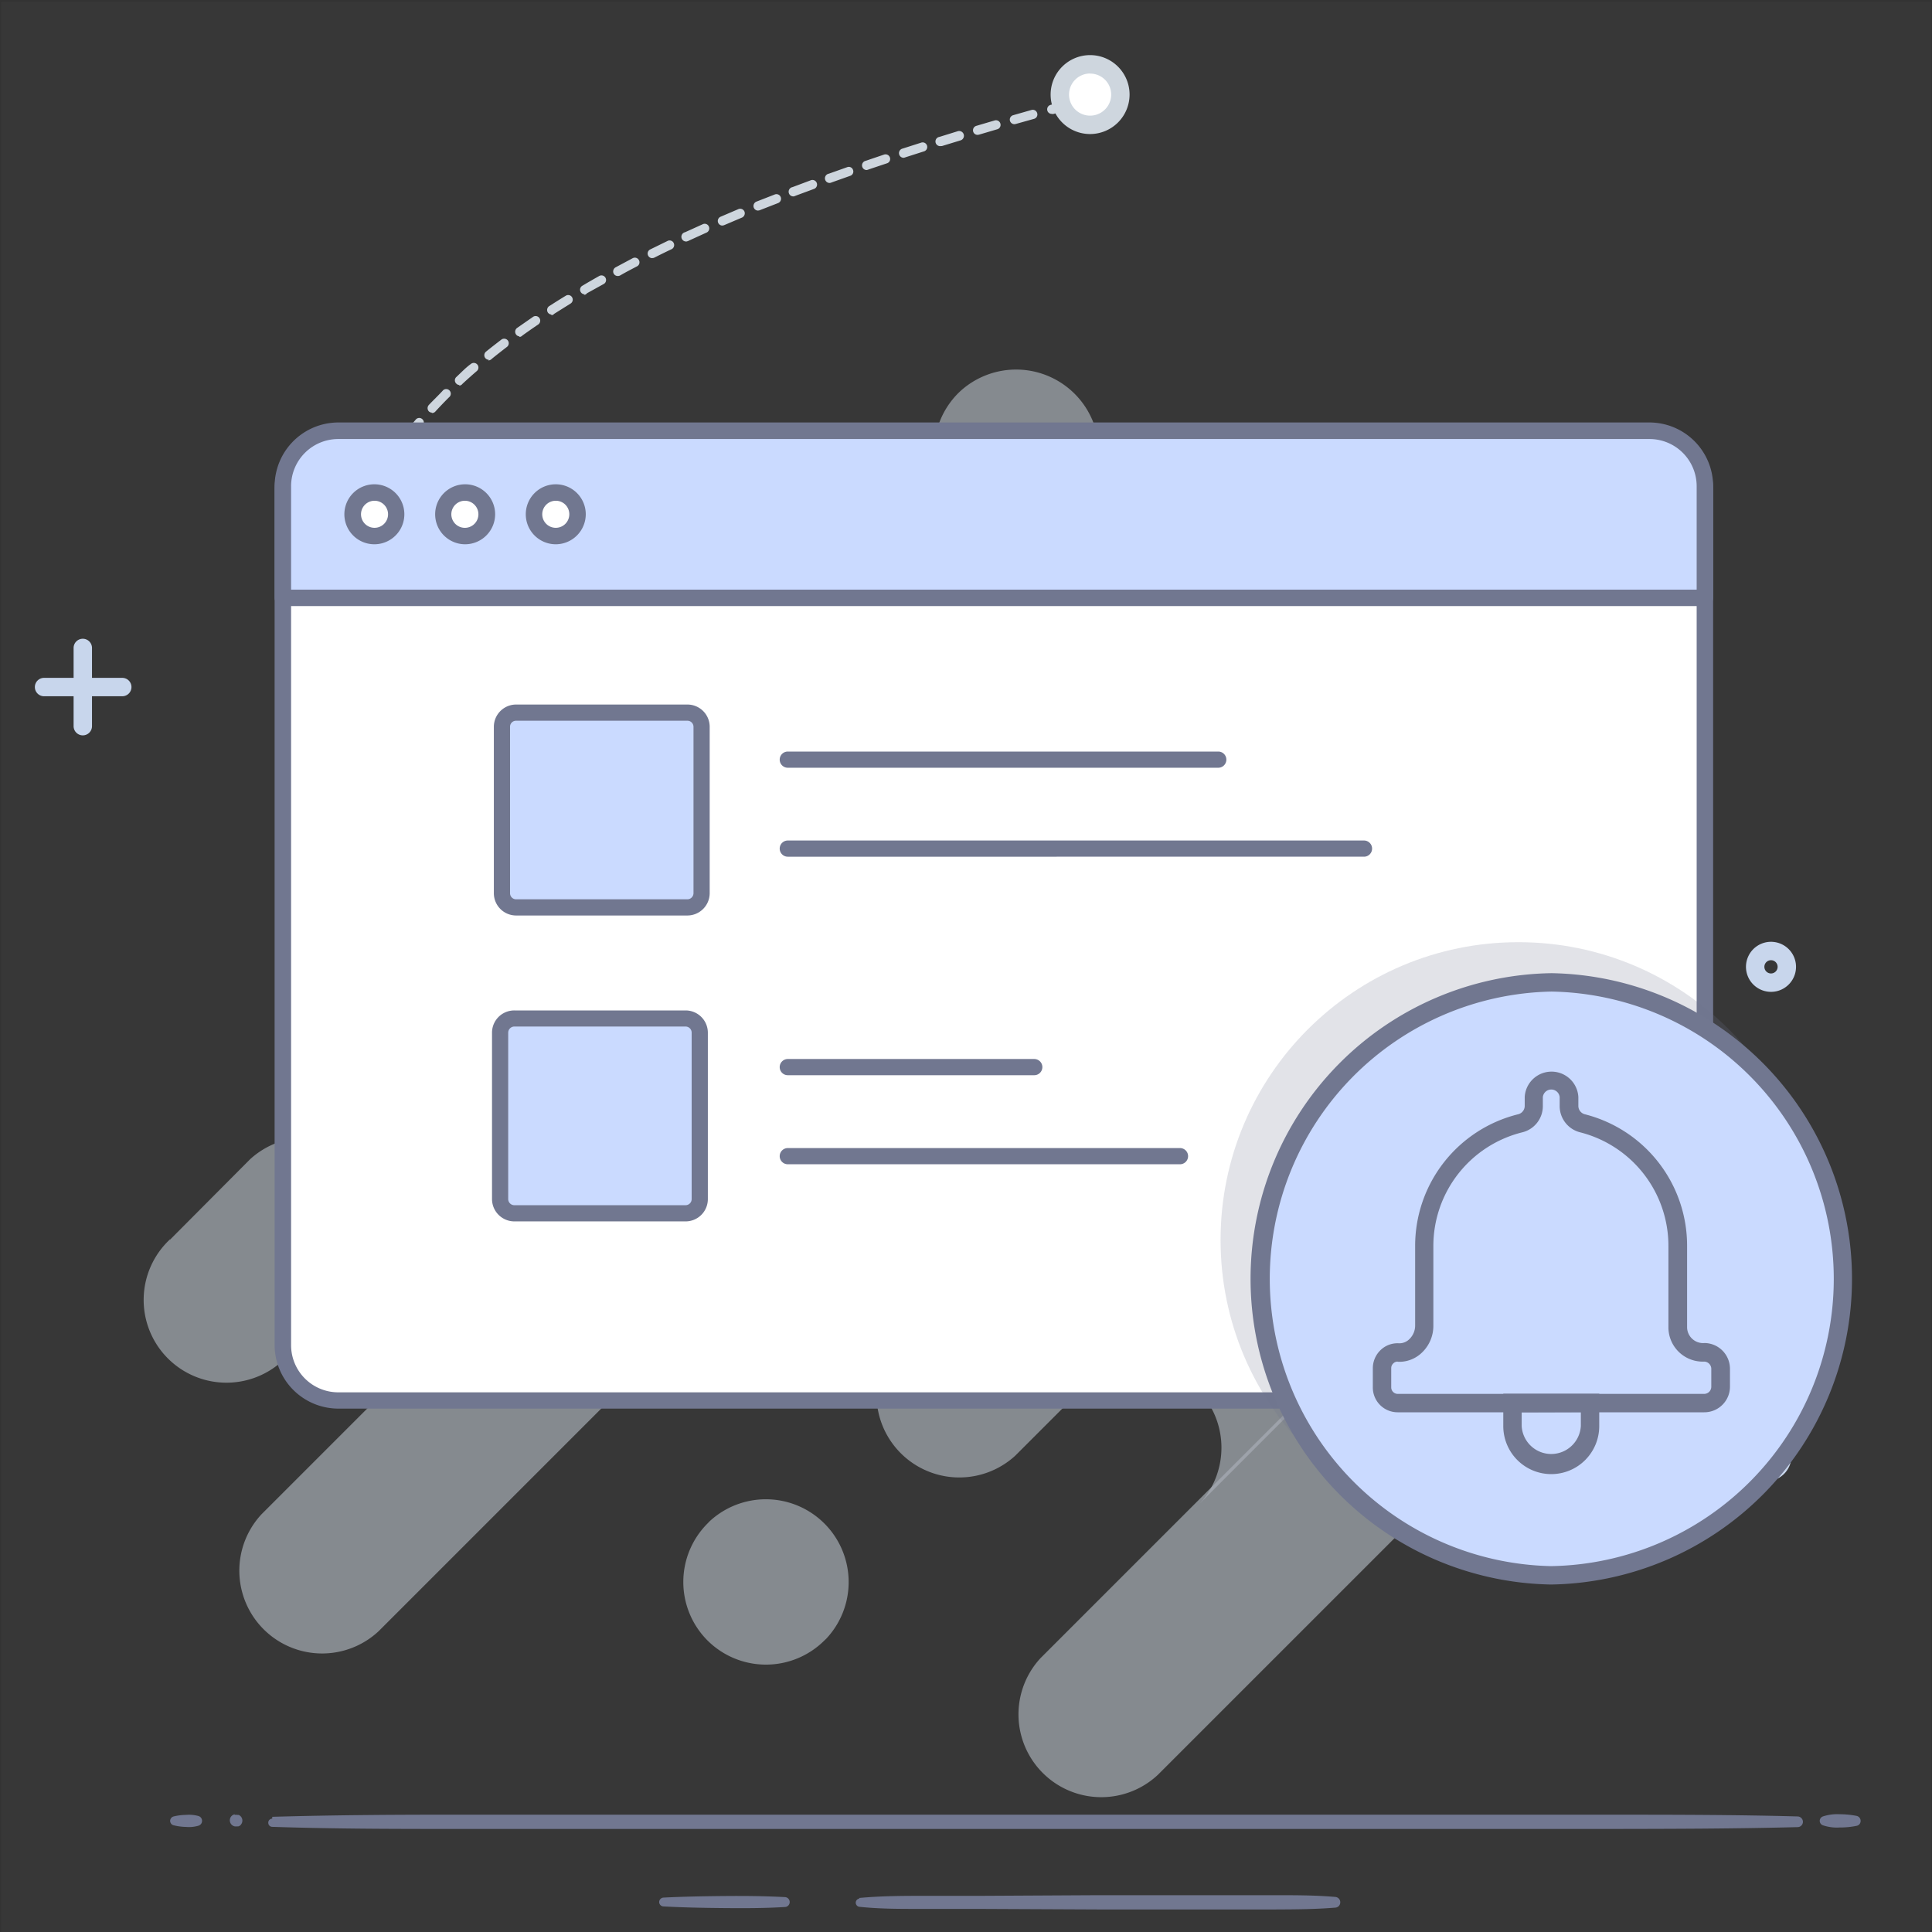 <svg xmlns="http://www.w3.org/2000/svg" width="210" height="210" fill="none" viewBox="0 0 210 210"><rect x="0" y="0" width="210" height="210" fill="#333333" stroke="none"/><path fill="#fff" d="M209.93.21H.14V210h209.79V.21z" opacity=".01"/><path fill="#fff" d="M209.93.21H.14V210h209.79V.21z" opacity=".01"/><g fill="#D6DEEA" fill-rule="evenodd" clip-rule="evenodd" opacity=".7"><path d="M113.12 180.21l56.33-56.33a9 9 0 0112.72 12.72l-56.33 56.33a9 9 0 01-12.72-12.72zm-94.64-45.46l8.71-8.75a9.003 9.003 0 0112.435.275 9 9 0 01.285 12.435l-8.71 8.72a9.003 9.003 0 01-12.948.228 8.989 8.989 0 01-2.635-6.522 9 9 0 012.863-6.426" opacity=".7"/><path d="M117.12 151.28l25.75-25.75a9 9 0 0012.72 12.72L129.84 164a9.005 9.005 0 002.279-9.995 9.008 9.008 0 00-8.559-5.645 8.997 8.997 0 00-6.44 2.93m-11-39.23l24.12-24.12a9.008 9.008 0 00.025 12.735A9.007 9.007 0 00143 100.65l-24.12 24.13a9 9 0 00-12.72-12.72" opacity=".7"/><path d="M97.58 145.52L168 75.14a9.002 9.002 0 0114.806 9.798 9.008 9.008 0 01-2.086 2.922l-70.38 70.38a9 9 0 01-12.71-12.72m-69.2 19.07l95.79-95.79a9 9 0 0112.72 12.72l-95.79 95.79a9 9 0 01-12.72-12.72zm16.93-63.06L80.91 66a9 9 0 0112.72 12.7l-35.55 35.55a9 9 0 01-12.72-12.72zm58.8-58.8l.22-.21a9.002 9.002 0 0115.066 6.447 8.994 8.994 0 01-2.356 6.273l-.21.21a9 9 0 01-12.72 0 9.002 9.002 0 010-12.72zM76.9 165.6l.21-.22a9 9 0 0112.72 12.72l-.22.21a9.001 9.001 0 01-12.71 0 9 9 0 010-12.71z" opacity=".7"/></g><path fill="#717790" fill-rule="evenodd" d="M198.11 197.45a4.943 4.943 0 011.85-.25c.621 0 1.241.061 1.85.18a.558.558 0 01.42.66.528.528 0 01-.42.42 8.913 8.913 0 01-1.85.18 4.745 4.745 0 01-1.85-.25.512.512 0 01-.28-.65.53.53 0 01.28-.29zm-168.52.03c6.91-.2 13.82-.24 20.72-.23h124.37c6.9 0 13.81 0 20.72.19a.59.59 0 01.57.6.579.579 0 01-.57.56c-6.91.18-13.82.19-20.72.2H50.31c-6.9 0-13.81 0-20.72-.23a.434.434 0 01-.403-.288.437.437 0 01-.027-.172.432.432 0 01.43-.43m-4.08-.41a.816.816 0 01.27 0h.13c.05.011.098.032.14.06a.679.679 0 01.18.94.662.662 0 01-.18.19l-.14.06h-.13c-.09.01-.18.01-.27 0a.674.674 0 01-.52-.545.672.672 0 01.01-.265.646.646 0 01.51-.5m-6.64.23c.44-.106.889-.163 1.34-.17.454-.04.911.001 1.35.12a.548.548 0 01.291.863.548.548 0 01-.29.197 3.664 3.664 0 01-1.35.13 6.181 6.181 0 01-1.34-.18.481.481 0 01-.306-.225.48.48 0 01-.055-.375.519.519 0 01.36-.36zm74.53 8.86c2.16-.2 4.31-.23 6.47-.23h6.47l12.94-.07h19.4c2.16 0 4.32 0 6.47.19a.581.581 0 01.53.63.569.569 0 01-.53.53c-2.15.18-4.31.19-6.47.2h-19.4l-12.94-.06h-6.47c-2.16 0-4.31 0-6.47-.23a.452.452 0 01-.383-.445.45.45 0 01.383-.445m-21.29-.11c2.21-.11 4.42-.15 6.63-.17 2.21-.02 4.42 0 6.63.12a.543.543 0 01.467.535.54.54 0 01-.467.535c-2.21.14-4.42.14-6.63.12-2.21-.02-4.42-.06-6.63-.18a.48.48 0 01-.46-.5.499.499 0 01.46-.46z" clip-rule="evenodd"/><path fill="#C8D6EC" d="M192 161a2.725 2.725 0 01-2.513-1.679A2.72 2.72 0 11192 161zm0-3.44a.723.723 0 00-.665.444.723.723 0 00.156.785.72.72 0 001.229-.509.711.711 0 00-.2-.529.723.723 0 00-.52-.221v.03zM9 79.93a1 1 0 01-1-1v-8.5a1 1 0 012 0v8.5a1 1 0 01-1 1z"/><path fill="#C8D6EC" d="M13.29 75.68h-8.5a1 1 0 110-2h8.5a1 1 0 110 2zm51.07-5.07a2.72 2.72 0 110-5.44 2.72 2.72 0 010 5.44zm0-3.43a.72.72 0 100 1.43.72.72 0 100-1.43zm128.14 40.63a2.725 2.725 0 01-2.513-1.679 2.72 2.72 0 112.513 1.679zm0-3.44a.72.72 0 100 1.44.72.72 0 000-1.44zM97.17 62.48a1 1 0 01-.5-.14 1 1 0 01-.47-.6l-.84-3.07a1 1 0 01.71-1.22l3.06-.84a1 1 0 011.23.7l.84 3.07a1 1 0 01-.71 1.22l-3.06.84a1.27 1.27 0 01-.26.04zm.39-3.37l.31 1.14 1.13-.31-.31-1.14-1.13.31zm-55.49 64.53a2.998 2.998 0 01-2.772-1.852 2.998 2.998 0 012.187-4.09 2.998 2.998 0 012.706 5.063 2.999 2.999 0 01-2.121.879zm0-4a1 1 0 100 1.998 1 1 0 000-1.998z"/><path fill="#CED6DE" d="M118.05 150.06H118c-.63-.11-1.33-.24-2.09-.4a.508.508 0 01-.4-.6.512.512 0 01.6-.4l2.06.39a.522.522 0 01.188.055.518.518 0 01.246.295.495.495 0 01-.034.383.518.518 0 01-.295.246.497.497 0 01-.195.021l-.03.01zm-4.13-.83h-.12l-2.06-.5a.509.509 0 01-.317-.235.511.511 0 01.028-.572.52.52 0 01.539-.193l2 .5a.496.496 0 01.312.222.493.493 0 01.058.378.503.503 0 01-.44.4zm-4.09-1.06a.366.366 0 01-.14 0c-.66-.19-1.34-.39-2-.61a.523.523 0 11.31-1c.68.22 1.35.42 2 .61a.508.508 0 01.43.57.506.506 0 01-.57.43h-.03zm-4-1.28a.43.43 0 01-.16 0c-.66-.23-1.32-.47-2-.73a.49.49 0 01-.304-.259.508.508 0 01-.017-.4.51.51 0 01.281-.284.514.514 0 01.4.013l2 .72a.51.51 0 01.31.64.518.518 0 01-.53.3h.02zm-3.93-1.52a.435.435 0 01-.19 0c-.65-.28-1.3-.57-1.94-.87a.5.5 0 01.046-.926.51.51 0 01.384.016c.63.3 1.27.59 1.9.86a.5.5 0 01.164.109.497.497 0 01.096.551.511.511 0 01-.48.26h.02zm-3.81-1.8a.528.528 0 01-.23-.06c-.62-.33-1.25-.67-1.86-1a.51.51 0 01-.053-.838.496.496 0 01.553-.032c.61.35 1.21.69 1.83 1a.502.502 0 01.21.67.51.51 0 01-.47.26h.02zm-3.63-2.12a.434.434 0 01-.27-.08c-.6-.38-1.19-.79-1.76-1.21a.494.494 0 01-.196-.523.51.51 0 01.786-.287c.56.41 1.13.81 1.71 1.18a.501.501 0 01.15.69.505.505 0 01-.44.23h.02zM91 139a.507.507 0 01-.31-.11c-.56-.46-1.1-.94-1.61-1.42a.502.502 0 11.69-.73c.49.47 1 .93 1.55 1.38a.489.489 0 01.07.7.499.499 0 01-.39.18zm-3-2.89a.516.516 0 01-.37-.16c-.49-.54-1-1.08-1.39-1.64a.495.495 0 01-.062-.571.501.501 0 01.852-.039c.42.53.87 1.06 1.34 1.57a.51.51 0 010 .71.459.459 0 01-.37.1v.03zm-2.58-3.31a.506.506 0 01-.42-.23c-.39-.6-.76-1.23-1.09-1.85a.51.51 0 01.21-.68.519.519 0 01.68.21c.303.61.636 1.204 1 1.78a.5.5 0 01-.15.69.526.526 0 01-.25.05l.02.03zm-2-3.72a.49.49 0 01-.46-.3c-.27-.67-.52-1.35-.72-2a.48.48 0 01.33-.62.501.501 0 01.62.33c.2.65.43 1.3.69 1.93a.502.502 0 01-.27.66.615.615 0 01-.17-.03l-.02.03zm-1.22-4a.49.49 0 01-.49-.4c-.14-.69-.26-1.4-.34-2.11a.5.5 0 01.445-.555.516.516 0 01.37.108.497.497 0 01.185.337c.071.672.178 1.339.32 2a.498.498 0 01-.39.59l-.1.03zm-.47-4.17a.499.499 0 01-.5-.49v-2.14a.5.5 0 111 .06v2.06a.493.493 0 01-.49.51h-.01zm43.9-.87a.513.513 0 01-.5-.5.5.5 0 01.5-.5h2.09a.512.512 0 01.52.48.527.527 0 01-.03.193.506.506 0 01-.45.327h-2.13zm-2.1 0c-.69 0-1.4 0-2.12-.07a.5.5 0 110-1l2.09.06a.501.501 0 010 1l.03.01zm6.31-.14a.5.5 0 110-1l2.08-.17a.498.498 0 01.369.108.499.499 0 01.078.707.504.504 0 01-.337.185c-.69.07-1.4.13-2.12.18l-.07-.01zm-10.52 0c-.69-.05-1.39-.1-2.11-.17a.485.485 0 01-.339-.175.483.483 0 01-.111-.365.497.497 0 01.54-.45c.71.06 1.4.12 2.09.16a.49.49 0 01.342.174.506.506 0 01.118.366.493.493 0 01-.51.35l-.02.11zm-4.19-.38h-.05c-.69-.08-1.39-.16-2.1-.26a.5.5 0 01-.422-.369.498.498 0 01.05-.382.496.496 0 01.306-.236.516.516 0 01.196-.013c.7.09 1.4.18 2.08.25a.51.51 0 01.44.56.51.51 0 01-.48.34l-.02.11zm18.89 0a.49.49 0 01-.364-.122.5.5 0 01-.049-.707.5.5 0 01.343-.171c.71-.09 1.39-.2 2.06-.32a.508.508 0 01.18 1c-.68.12-1.38.24-2.1.33l-.07-.01zm-23.02-.66h-.08l-2.08-.34a.497.497 0 01-.325-.198.477.477 0 01-.08-.178.47.47 0 01-.005-.194.475.475 0 01.196-.329.484.484 0 01.374-.081l2.07.33a.496.496 0 01.332.195.494.494 0 01.088.375.504.504 0 01-.49.42zm27.2-.2a.5.5 0 01-.555-.445.503.503 0 01.445-.555c.69-.15 1.36-.32 2-.5a.523.523 0 01.391.055.508.508 0 01.25.516.506.506 0 01-.2.341.516.516 0 01-.181.088c-.67.19-1.35.36-2.06.52l-.09-.02zm-31.35-.5h-.09c-.69-.12-1.38-.26-2.08-.4a.503.503 0 01-.391-.395.492.492 0 01.217-.509c.11-.073.244-.1.374-.076.69.14 1.38.28 2.06.4a.522.522 0 01.188.055.518.518 0 01.246.295.495.495 0 01-.034.383.518.518 0 01-.295.246.497.497 0 01-.195.021v-.02zm35.4-.61a.499.499 0 01-.47-.35.499.499 0 01.31-.63c.68-.22 1.33-.46 2-.7a.501.501 0 01.664.671.514.514 0 01-.304.259c-.64.25-1.31.49-2 .72a.449.449 0 01-.22.03h.02zm-39.53-.22h-.1l-2.06-.46a.493.493 0 01-.315-.221.506.506 0 01-.065-.379.502.502 0 01.6-.37l2 .45a.504.504 0 01-.11 1l.05-.02zM82 116.67h-.06a.498.498 0 01-.43-.56c.09-.69.2-1.4.34-2.11a.509.509 0 111 .19c-.13.69-.24 1.37-.33 2a.502.502 0 01-.52.48zm16.63-.28h-.12l-2-.51a.508.508 0 01-.276-.786.504.504 0 01.33-.195.513.513 0 01.196.011l2 .51a.509.509 0 01.37.6.52.52 0 01-.53.37h.03zm47.55-.37a.509.509 0 01-.605-.395.509.509 0 01.395-.605c.64-.29 1.26-.6 1.85-.92a.495.495 0 01.557.057.51.51 0 01.159.532.479.479 0 01-.246.291c-.61.33-1.24.65-1.91 1a.486.486 0 01-.23.02l.03.02zm-51.63-.68h-.13l-2-.57a.5.5 0 01-.35-.61.508.508 0 01.62-.35l2 .56a.513.513 0 01.334.192.51.51 0 01.038.559.507.507 0 01-.502.249l-.01-.03zm-4-1.15h-.14l-2-.61a.53.53 0 01-.311-.249.523.523 0 01.205-.707.51.51 0 01.396-.044l2 .6a.498.498 0 01.34.62.492.492 0 01-.57.39h.08zm59.38-.16a.499.499 0 01-.49-.617.511.511 0 01.22-.313c.59-.36 1.17-.75 1.72-1.15a.517.517 0 01.373-.09.504.504 0 01.417.573.504.504 0 01-.2.327c-.57.41-1.17.81-1.78 1.19a.503.503 0 01-.34.05l.08.03zM86.45 113h-.16l-2-.65a.523.523 0 11.31-1l2 .64a.5.5 0 01.32.63.477.477 0 01-.47.38zm-3.67-.42h-.13a.499.499 0 01-.36-.61c.028-.089.051-.179.07-.27h-.08l-2-.68a.534.534 0 01-.305-.263.528.528 0 01.635-.737l2 .68c.08-.27.16-.55.25-.82a.512.512 0 01.63-.33.5.5 0 01.32.63c-.21.68-.4 1.34-.57 2a.496.496 0 01-.46.36v.04zm70.47-1a.498.498 0 01-.479-.627.495.495 0 01.159-.253c.52-.44 1-.91 1.53-1.39a.498.498 0 01.679.031.501.501 0 01.021.679c-.51.5-1 1-1.59 1.44a.492.492 0 01-.32.1v.02zm-74.78-1.29a.485.485 0 01-.17 0l-2-.72a.488.488 0 01-.333-.447.49.49 0 01.033-.193.497.497 0 01.64-.3l2 .71a.51.51 0 01.31.64.5.5 0 01-.48.29v.02zm-4-1.44a.485.485 0 01-.17 0c-.66-.24-1.31-.49-2-.75a.497.497 0 01-.252-.632.498.498 0 01.612-.298l2 .74a.507.507 0 11-.18 1l-.01-.06zm81.74-.21a.48.48 0 01-.33-.13.484.484 0 01-.109-.54.484.484 0 01.109-.16c.46-.52.89-1.06 1.3-1.61a.51.51 0 01.7-.1.502.502 0 01.1.7c-.42.57-.87 1.13-1.34 1.67a.517.517 0 01-.39.15l-.04.02zm-72.2-.09a.672.672 0 01-.19 0 .522.522 0 01-.27-.66c.17-.38.46-1 .9-2a.5.5 0 01.943.251.49.49 0 01-.053.189c-.42.87-.71 1.52-.86 1.9a.514.514 0 01-.43.3l-.04.02zm-13.47-1.2c-.06.01-.12.01-.18 0l-2-.78a.482.482 0 01-.279-.265.49.49 0 01-.001-.385.508.508 0 01.65-.28l2 .77a.491.491 0 01.27.59.483.483 0 01-.42.33l-.04.02zm-3.91-1.56a.435.435 0 01-.19 0l-2-.8a.487.487 0 01-.27-.65.5.5 0 01.65-.27l2 .8a.487.487 0 01.27.65.503.503 0 01-.42.25l-.04.02zm92.09-.53a.53.53 0 01-.27-.07.503.503 0 01-.15-.69c.36-.593.693-1.193 1-1.8a.498.498 0 01.675-.215.498.498 0 01.215.675c-.33.63-.69 1.26-1.07 1.87a.495.495 0 01-.36.21l-.04.02zm-72.86-.51a.528.528 0 01-.24-.06.51.51 0 01-.2-.68c.313-.58.663-1.2 1.05-1.86a.5.5 0 01.68-.17.486.486 0 01.245.496.492.492 0 01-.065.184c-.38.65-.72 1.26-1 1.82a.497.497 0 01-.43.25l-.04.02zm-23.12-.57a.481.481 0 01-.2 0l-1.94-.82a.5.5 0 11.4-.92l1.93.82a.507.507 0 01.405.595.509.509 0 01-.595.405v-.08zM59 102.42a.477.477 0 01-.3-.11c-.34-.25-.92-.71-1.67-1.33a.51.51 0 01.09-.833.49.49 0 01.55.063c.74.62 1.3 1.06 1.64 1.31a.502.502 0 01-.014.81.498.498 0 01-.296.09zm101.74-.92a.605.605 0 01-.19 0 .52.52 0 01-.27-.66c.269-.634.506-1.282.71-1.94a.509.509 0 01.63-.32.501.501 0 01.33.62c-.22.68-.47 1.36-.75 2a.492.492 0 01-.51.3h.05zM88 101.09a.502.502 0 01-.42-.77c.36-.567.75-1.157 1.17-1.77a.5.5 0 01.82.56c-.4.6-.79 1.18-1.15 1.75a.475.475 0 01-.42.23zm-32.3-1.37a.55.55 0 01-.33-.13c-.49-.43-1-.91-1.57-1.44a.49.49 0 010-.7.5.5 0 01.71 0c.55.51 1.06 1 1.55 1.41a.5.5 0 01-.34.88l-.02-.02zm34.72-2.11a.46.46 0 01-.29-.1.501.501 0 01-.11-.7c.413-.547.843-1.107 1.29-1.68a.5.5 0 11.78.62c-.44.56-.86 1.11-1.26 1.66a.51.51 0 01-.41.2zm71.58-.13h-.1a.493.493 0 01-.317-.214.493.493 0 01-.073-.376c.07-.36.1-.57.1-.58v-1.43a.501.501 0 01.125-.359.495.495 0 01.345-.16.503.503 0 01.48.28.5.5 0 01.05.19v1.5s0 .28-.12.71a.511.511 0 01-.49.44zm-109.37-.66a.471.471 0 01-.35-.14c-.48-.48-1-1-1.48-1.52a.5.5 0 11.72-.69c.5.53 1 1 1.46 1.5a.498.498 0 01-.35.85zM93 94.31a.49.49 0 01-.32-.12.51.51 0 01-.06-.71c.453-.533.923-1.063 1.41-1.59a.5.5 0 01.73.67c-.48.53-.94 1-1.38 1.57a.49.49 0 01-.38.18zm-43.31-.55a.502.502 0 01-.37-.16c-.46-.52-.93-1.06-1.39-1.61a.49.49 0 01.06-.7.51.51 0 01.71.06c.45.54.91 1.07 1.37 1.58a.51.51 0 010 .71.54.54 0 01-.34.12h-.04zm112.07-.47a.491.491 0 01-.49-.41 19.292 19.292 0 00-.47-2 .49.49 0 01.33-.62.5.5 0 01.62.33c.21.69.38 1.39.51 2.1a.498.498 0 01-.227.51.5.5 0 01-.183.07l-.09.02zM95.88 91.2a.541.541 0 01-.35-.14.498.498 0 010-.71c.49-.5 1-1 1.52-1.49a.499.499 0 01.864.377.5.5 0 01-.184.353c-.51.49-1 1-1.49 1.46a.51.51 0 01-.36.15zM47 90.53a.502.502 0 01-.4-.19c-.43-.55-.86-1.11-1.28-1.69a.5.5 0 01.11-.7.51.51 0 01.7.11c.41.57.83 1.12 1.26 1.66a.51.51 0 01-.09.71.49.49 0 01-.3.1zm113.54-1.25a.49.49 0 01-.45-.29 16.44 16.44 0 00-1-1.81.507.507 0 01.025-.558.494.494 0 01.329-.199.504.504 0 01.506.237c.374.618.708 1.26 1 1.92a.51.51 0 01-.38.7h-.03zM99 88.31a.48.48 0 01-.38-.17.49.49 0 01.05-.7c.53-.46 1.07-.92 1.63-1.37a.52.52 0 01.71.08.499.499 0 01-.08.7c-.55.44-1.08.89-1.6 1.34a.52.52 0 01-.33.12zm-54.46-1.18a.491.491 0 01-.41-.22c-.4-.59-.78-1.18-1.16-1.79a.51.51 0 01.16-.69.5.5 0 01.69.17c.37.59.75 1.18 1.14 1.75a.5.5 0 01-.14.69.47.47 0 01-.28.09zm113.85-1.44a.489.489 0 01-.39-.19 19.607 19.607 0 00-1.35-1.5.509.509 0 01-.148-.355.506.506 0 01.308-.464.492.492 0 01.54.11c.5.515.974 1.056 1.42 1.62a.51.51 0 01-.09.71.5.5 0 01-.29.07zm-56.16 0a.492.492 0 01-.4-.21.508.508 0 01-.091-.373.499.499 0 01.201-.327c.56-.41 1.14-.82 1.73-1.22a.498.498 0 01.727.507.503.503 0 01-.167.313c-.58.4-1.15.8-1.7 1.21a.54.54 0 01-.3.09v.01zm-59.9-2.14a.5.5 0 01-.44-.25c-.34-.62-.68-1.24-1-1.88a.503.503 0 11.9-.45c.31.62.64 1.24 1 1.84a.5.5 0 01-.19.68.5.5 0 01-.27.05v.01zm63.39-.22a.52.52 0 01-.43-.24.509.509 0 01.17-.69 37.297 37.297 0 011.83-1.08.5.5 0 01.722.578.514.514 0 01-.232.302c-.62.34-1.21.69-1.8 1a.502.502 0 01-.26.12v.01zm49.76-.66a.538.538 0 01-.33-.12c-.5-.43-1-.86-1.62-1.28a.5.5 0 11.59-.81c.59.43 1.16.88 1.69 1.33a.509.509 0 01.05.71.515.515 0 01-.38.16v.01zm-46.09-1.4a.513.513 0 01-.45-.27.498.498 0 01.22-.67c.63-.32 1.27-.63 1.92-.92a.498.498 0 01.66.25.489.489 0 01-.25.66c-.64.29-1.26.59-1.88.9a.591.591 0 01-.22.04v.01zm42.68-1.06a.498.498 0 01-.26-.08c-.58-.35-1.19-.69-1.81-1a.498.498 0 01.075-.919.51.51 0 01.385.03c.64.33 1.27.68 1.87 1a.508.508 0 01.223.31.495.495 0 01-.063.38.494.494 0 01-.42.27v.01zm-111.63-.43a.511.511 0 01-.46-.3c-.28-.64-.55-1.3-.8-2a.5.5 0 11.93-.35c.25.65.51 1.29.79 1.92a.498.498 0 01-.26.66.45.45 0 01-.2.07zm72.78-.25a.51.51 0 01-.46-.31.487.487 0 01.005-.383.502.502 0 01.275-.267c.65-.26 1.31-.51 2-.75a.527.527 0 01.33 1c-.66.23-1.31.47-2 .73a.583.583 0 01-.15-.02zm35.1-1.26a.481.481 0 01-.2 0 18.975 18.975 0 00-1.84-.69.54.54 0 01-.38-.61.455.455 0 01.54-.38h.09c.679.212 1.346.46 2 .74a.509.509 0 01.27.66.502.502 0 01-.48.28zm-31.13-.13a.509.509 0 01-.501-.547.506.506 0 01.361-.433c.67-.2 1.35-.39 2-.57a.516.516 0 01.62.38.515.515 0 01-.38.62c-.68.18-1.34.36-2 .56a.395.395 0 01-.1-.01zm27.08-1h-.09c-.7-.13-1.38-.25-2.06-.35a.499.499 0 01-.42-.57.485.485 0 01.57-.42l2.09.36a.502.502 0 01-.09 1v-.02zm-23 0a.502.502 0 11-.1-1c.68-.14 1.38-.27 2.08-.39a.509.509 0 01.58.41.504.504 0 01-.41.57c-.7.12-1.38.25-2 .39l-.15.02zm18.84-.62h-.06c-.7-.08-1.4-.16-2.08-.22a.5.5 0 01-.455-.545.503.503 0 01.545-.455c.7.07 1.4.14 2.11.23a.504.504 0 01.47.53.499.499 0 01-.53.47v-.01zm-14.7-.07a.501.501 0 01-.49-.44.478.478 0 01.096-.371.482.482 0 01.334-.189c.7-.09 1.4-.16 2.11-.22a.499.499 0 01.277.937.49.49 0 01-.187.053c-.7.06-1.39.14-2.07.22l-.07.01zm10.51-.32c-.71 0-1.4-.08-2.09-.09a.52.52 0 01-.453-.715.472.472 0 01.483-.285c.69 0 1.4 0 2.12.09a.495.495 0 01.443.336.491.491 0 01.027.194.512.512 0 01-.53.43v.04zm-6.31 0a.501.501 0 01-.03-1c.7 0 1.41-.05 2.12-.06a.498.498 0 01.353.854.498.498 0 01-.353.146c-.7 0-1.39 0-2.08.06h-.01zM39 75.85a.5.5 0 01-.48-.35c-.21-.68-.41-1.36-.58-2.06a.514.514 0 111-.24c.17.68.36 1.34.56 2a.51.51 0 01-.32.63l-.18.02zm-1-4.08a.49.49 0 01-.49-.42c-.13-.7-.23-1.41-.31-2.11a.5.5 0 01.45-.55.49.49 0 01.55.44c.07.68.17 1.37.29 2.05a.5.5 0 01-.4.58l-.09.01zm-.45-4.18a.51.51 0 01-.5-.49v-2.17a.52.52 0 01.52-.48.5.5 0 01.43.55v2.07a.5.5 0 01-.48.52h.03zm.18-4.2h-.06a.5.5 0 01-.44-.55c.08-.71.2-1.42.33-2.12a.51.51 0 011 .2c-.13.67-.24 1.36-.32 2a.5.5 0 01-.56.47h.05zm.81-4.12h-.14a.5.5 0 01-.34-.62c.18-.68.4-1.36.64-2a.5.5 0 01.64-.3.489.489 0 01.3.64c-.23.65-.44 1.32-.62 2a.5.5 0 01-.53.28h.05zm1.41-4a.45.45 0 01-.2 0 .51.51 0 01-.26-.66c.28-.64.59-1.29.92-1.93a.503.503 0 11.89.47c-.32.61-.62 1.24-.89 1.86a.5.5 0 01-.51.3l.05-.04zm1.94-3.73a.502.502 0 01-.43-.76c.36-.59.74-1.19 1.15-1.79a.5.5 0 11.82.57c-.39.58-.77 1.16-1.12 1.74a.47.47 0 01-.47.28l.05-.04zm2.36-3.47a.49.49 0 01-.49-.437.51.51 0 01.1-.373c.42-.55.86-1.1 1.33-1.65a.489.489 0 01.7-.06.49.49 0 01.06.7 46.1 46.1 0 00-1.3 1.62.51.51 0 01-.45.24l.05-.04zm2.71-3.22a.5.5 0 01-.34-.13.51.51 0 010-.71c.48-.51 1-1 1.48-1.52a.498.498 0 01.753-.053.5.5 0 01-.053.753c-.5.5-.98 1-1.44 1.5a.49.49 0 01-.45.2l.05-.04zm3-3a.491.491 0 01-.37-.16.49.49 0 010-.7c.51-.47 1-1 1.58-1.42a.503.503 0 11.66.76c-.54.46-1.06.93-1.56 1.39a.5.5 0 01-.38.2l.07-.07zm3.18-2.74a.522.522 0 01-.39-.19.5.5 0 01.08-.7c.54-.44 1.1-.87 1.67-1.31a.51.51 0 01.7.1.5.5 0 01-.1.7c-.56.43-1.11.86-1.64 1.29a.541.541 0 01-.39.18l.07-.07zm3.35-2.55a.48.48 0 01-.4-.21.51.51 0 01.11-.7l1.74-1.21a.5.5 0 11.56.83c-.59.4-1.16.8-1.72 1.2a.481.481 0 01-.36.16l.07-.07zm3.48-2.37a.52.52 0 01-.42-.22.51.51 0 01.15-.7c.58-.37 1.18-.75 1.79-1.12a.49.49 0 01.69.16.499.499 0 01-.17.69l-1.77 1.11a.43.43 0 01-.34.15l.07-.07zm3.58-2.2a.51.51 0 01-.495-.433.49.49 0 01.245-.497c.6-.36 1.21-.71 1.83-1.06a.5.5 0 01.743.375.49.49 0 01-.253.495l-1.81 1a.48.48 0 01-.33.19l.07-.07zm3.6-1.99a.491.491 0 01-.478-.64.51.51 0 01.238-.3l1.87-1a.5.5 0 01.67.22.49.49 0 01-.21.67c-.63.33-1.25.65-1.85 1a.532.532 0 01-.24.05zm3.74-1.94a.5.5 0 01-.23-.94l1.9-.93a.49.49 0 01.67.23.5.5 0 01-.24.67c-.64.3-1.26.61-1.88.92a.441.441 0 01-.22.04v.01zm3.79-1.82a.512.512 0 01-.533-.78.51.51 0 01.323-.22l1.92-.87a.49.49 0 01.66.25.5.5 0 01-.25.66l-1.91.87a.543.543 0 01-.21.08v.01zm3.84-1.72a.51.51 0 01-.46-.31.5.5 0 01.26-.65l1.94-.83a.5.5 0 01.66.27.51.51 0 01-.27.65l-1.93.82a.491.491 0 01-.2.04v.01zm3.88-1.63a.5.5 0 01-.46-.695.51.51 0 01.27-.275l2-.78a.499.499 0 01.644.663.501.501 0 01-.274.267l-2 .78a.432.432 0 01-.18.03v.01zm3.92-1.55a.508.508 0 01-.18-1l2-.75a.5.5 0 01.64.3.5.5 0 01-.29.64l-2 .74a.512.512 0 01-.17.06v.01zm3.94-1.46a.507.507 0 01-.17-1l2-.71a.48.48 0 01.63.3.49.49 0 01-.3.64l-2 .71a.514.514 0 01-.16.05v.01zm4-1.4a.507.507 0 01-.16-1l2-.68a.5.5 0 01.63.32.49.49 0 01-.32.63l-2 .67a.411.411 0 01-.18.05l.03.01zm4-1.33a.507.507 0 01-.15-1l2-.64a.499.499 0 11.3.95l-2 .64a.412.412 0 01-.19.04l.04.01zm4-1.27a.507.507 0 01-.482-.8.506.506 0 01.332-.2l2-.62a.52.52 0 11.29 1l-2 .61a.403.403 0 01-.16 0l.02.01zm4-1.22a.491.491 0 01-.48-.36.503.503 0 01.34-.62l2-.59a.5.5 0 01.62.35.495.495 0 01-.168.523.494.494 0 01-.172.087l-2 .59-.14.02zm4-1.16a.51.51 0 01-.48-.36.5.5 0 01.35-.62l2-.57a.496.496 0 01.525.184c.04.052.068.112.085.176a.49.49 0 01-.35.61l-2 .56-.13.02zm4.06-1.12a.49.49 0 01-.48-.37.501.501 0 01.35-.61l1.81-.48a.515.515 0 11.25 1l-1.8.48-.13-.02z"/><path fill="#DAE1E7" fill-rule="evenodd" d="M77.16 128.54h-1.99v-2.01h-1.32v2.01h-1.98v1.33h1.98v2.01h1.32v-2.01h1.99v-1.33z" clip-rule="evenodd"/><path fill="#fff" d="M118.49 13.57a3.29 3.29 0 100-6.58 3.29 3.29 0 000 6.58z"/><path fill="#CED6DE" d="M118.49 14.57a4.289 4.289 0 01-3.033-7.324 4.29 4.29 0 017.323 3.034 4.297 4.297 0 01-4.29 4.29zm0-6.58a2.29 2.29 0 102.116 1.415 2.29 2.29 0 00-1.24-1.234A2.284 2.284 0 00118.49 8v-.01z"/><path fill="#fff" d="M179.29 47.18H36.78a6.03 6.03 0 00-6.03 6.03v92.98c0 3.33 2.7 6.03 6.03 6.03h142.51c3.33 0 6.03-2.7 6.03-6.03V53.21c0-3.33-2.7-6.03-6.03-6.03z"/><path fill="#717790" d="M179.29 153.11H36.77a6.933 6.933 0 01-6.92-6.92v-93a6.93 6.93 0 016.92-6.92h142.52a6.919 6.919 0 016.92 6.92v93a6.92 6.92 0 01-6.92 6.92zM36.77 48.08a5.13 5.13 0 00-5.13 5.13v93a5.128 5.128 0 005.13 5.13h142.52a5.129 5.129 0 005.13-5.13v-93a5.13 5.13 0 00-5.13-5.13H36.77z"/><path fill="#CADAFF" d="M36.77 46.82h142.52a6.001 6.001 0 016 6V65H30.75V52.85a6 6 0 016.02-6.03z"/><path fill="#717790" d="M185.32 65.88H30.75a.9.9 0 01-.9-.9V52.85a6.94 6.94 0 016.92-6.93h142.52a6.932 6.932 0 016.92 6.93V65a.89.89 0 01-.89.88zM31.64 64.09h152.78V52.85a5.13 5.13 0 00-5.13-5.13H36.77a5.13 5.13 0 00-5.13 5.13v11.24z"/><path fill="#fff" d="M40.71 58.26a2.36 2.36 0 100-4.72 2.36 2.36 0 000 4.72z"/><path fill="#717790" d="M40.71 59.16a3.26 3.26 0 11.06-6.519 3.26 3.26 0 01-.06 6.519zm0-4.73a1.47 1.47 0 100 2.94 1.47 1.47 0 000-2.94z"/><path fill="#fff" d="M50.56 58.26a2.36 2.36 0 100-4.72 2.36 2.36 0 000 4.72z"/><path fill="#717790" d="M50.56 59.16a3.26 3.26 0 113.26-3.26 3.27 3.27 0 01-3.26 3.26zm0-4.73a1.471 1.471 0 10-.06 2.942 1.471 1.471 0 00.06-2.942z"/><path fill="#fff" d="M60.41 58.26a2.36 2.36 0 100-4.72 2.36 2.36 0 000 4.72z"/><path fill="#717790" d="M60.41 59.16a3.26 3.26 0 113.26-3.26 3.27 3.27 0 01-3.26 3.26zm0-4.73a1.47 1.47 0 101.47 1.47 1.46 1.46 0 00-1.47-1.47z"/><path fill="#717790" d="M165.04 167.15c17.877 0 32.37-14.493 32.37-32.37 0-17.877-14.493-32.37-32.37-32.37-17.878 0-32.37 14.493-32.37 32.37 0 17.877 14.492 32.37 32.37 32.37z" opacity=".2"/><path fill="#CADAFF" d="M168.62 171.23c17.8 0 32.23-14.43 32.23-32.23 0-17.8-14.43-32.23-32.23-32.23-17.8 0-32.23 14.43-32.23 32.23 0 17.8 14.43 32.23 32.23 32.23z"/><path fill="#717790" d="M168.62 172.23h-.07a33.23 33.23 0 01.07-66.45h.06a33.23 33.23 0 01-.06 66.45zm0-64.45a31.232 31.232 0 00-.06 62.45h.06a31.229 31.229 0 0021.772-53.089 31.232 31.232 0 00-21.712-9.361h-.06z"/><path fill="#717790" d="M168.62 160.23a5.22 5.22 0 01-5.22-5.23v-3.51h10.43V155a5.217 5.217 0 01-5.21 5.23zm-3.22-6.72V155a3.218 3.218 0 005.427 2.16 3.219 3.219 0 001.003-2.16v-1.51l-6.43.02z"/><path fill="#717790" d="M185.23 153.51h-33.31a2.697 2.697 0 01-2.7-2.7v-2.11a2.74 2.74 0 01.84-1.95 2.648 2.648 0 012-.74 1.535 1.535 0 001.14-.46 2.044 2.044 0 00.62-1.46v-8.65A14.732 14.732 0 01165 121.12a.937.937 0 00.73-.89v-1a2.92 2.92 0 015.83 0v1a.939.939 0 00.72.89 14.74 14.74 0 0111.1 14.3v8.88a1.732 1.732 0 00.587 1.251 1.73 1.73 0 001.313.429 2.802 2.802 0 012.76 2.79v1.94a2.773 2.773 0 01-.82 1.986 2.775 2.775 0 01-.914.606c-.341.14-.707.211-1.076.208zM151.92 148a.663.663 0 00-.48.2.69.69 0 00-.22.5v2.11a.71.71 0 00.7.7h33.31a.783.783 0 00.552-.228.783.783 0 00.228-.552v-1.94a.791.791 0 00-.77-.79 3.733 3.733 0 01-3.577-2.23 3.736 3.736 0 01-.313-1.45v-8.88a12.734 12.734 0 00-9.59-12.36 2.939 2.939 0 01-2.23-2.83v-1a.917.917 0 00-.915-.824.922.922 0 00-.915.824v1a2.93 2.93 0 01-2.24 2.83 12.729 12.729 0 00-9.66 12.38v8.65a4.006 4.006 0 01-1.24 2.91 3.536 3.536 0 01-2.6 1l-.04-.02z"/><path fill="#CADAFF" d="M74.72 77.46H56.1c-.85 0-1.54.69-1.54 1.54v18.09c0 .85.69 1.54 1.54 1.54h18.62c.85 0 1.54-.69 1.54-1.54V79c0-.85-.69-1.54-1.54-1.54zm-.2 33.24H55.9c-.85 0-1.54.689-1.54 1.54v18.09c0 .85.69 1.54 1.54 1.54h18.62c.85 0 1.54-.69 1.54-1.54v-18.09c0-.851-.69-1.54-1.54-1.54z"/><path fill="#717790" d="M74.72 99.51H56.1a2.42 2.42 0 01-2.42-2.42V79a2.42 2.42 0 012.42-2.42h18.62A2.42 2.42 0 0177.14 79v18.09a2.43 2.43 0 01-2.42 2.42zM56.1 78.34a.65.65 0 00-.66.66v18.09a.66.66 0 00.66.66h18.62a.67.67 0 00.66-.66V79a.66.66 0 00-.66-.66H56.1zm18.42 54.42H55.91a2.432 2.432 0 01-2.43-2.42v-18.09a2.416 2.416 0 011.5-2.239c.296-.121.611-.182.93-.181h18.61a2.42 2.42 0 012.42 2.42v18.09a2.42 2.42 0 01-2.42 2.42zm-18.61-21.18a.673.673 0 00-.67.67v18.09a.668.668 0 00.67.66h18.61a.663.663 0 00.66-.66v-18.09a.663.663 0 00-.66-.67H55.91zm76.51-28.13H85.63a.88.88 0 010-1.76h46.79a.88.88 0 010 1.76zm15.84 9.67H85.63a.88.88 0 110-1.76h62.63a.88.88 0 010 1.76zm-35.84 23.75H85.63a.88.88 0 010-1.76h26.79a.88.88 0 010 1.76zm15.84 9.68H85.63a.88.88 0 010-1.76h42.63a.88.88 0 010 1.76z"/></svg>